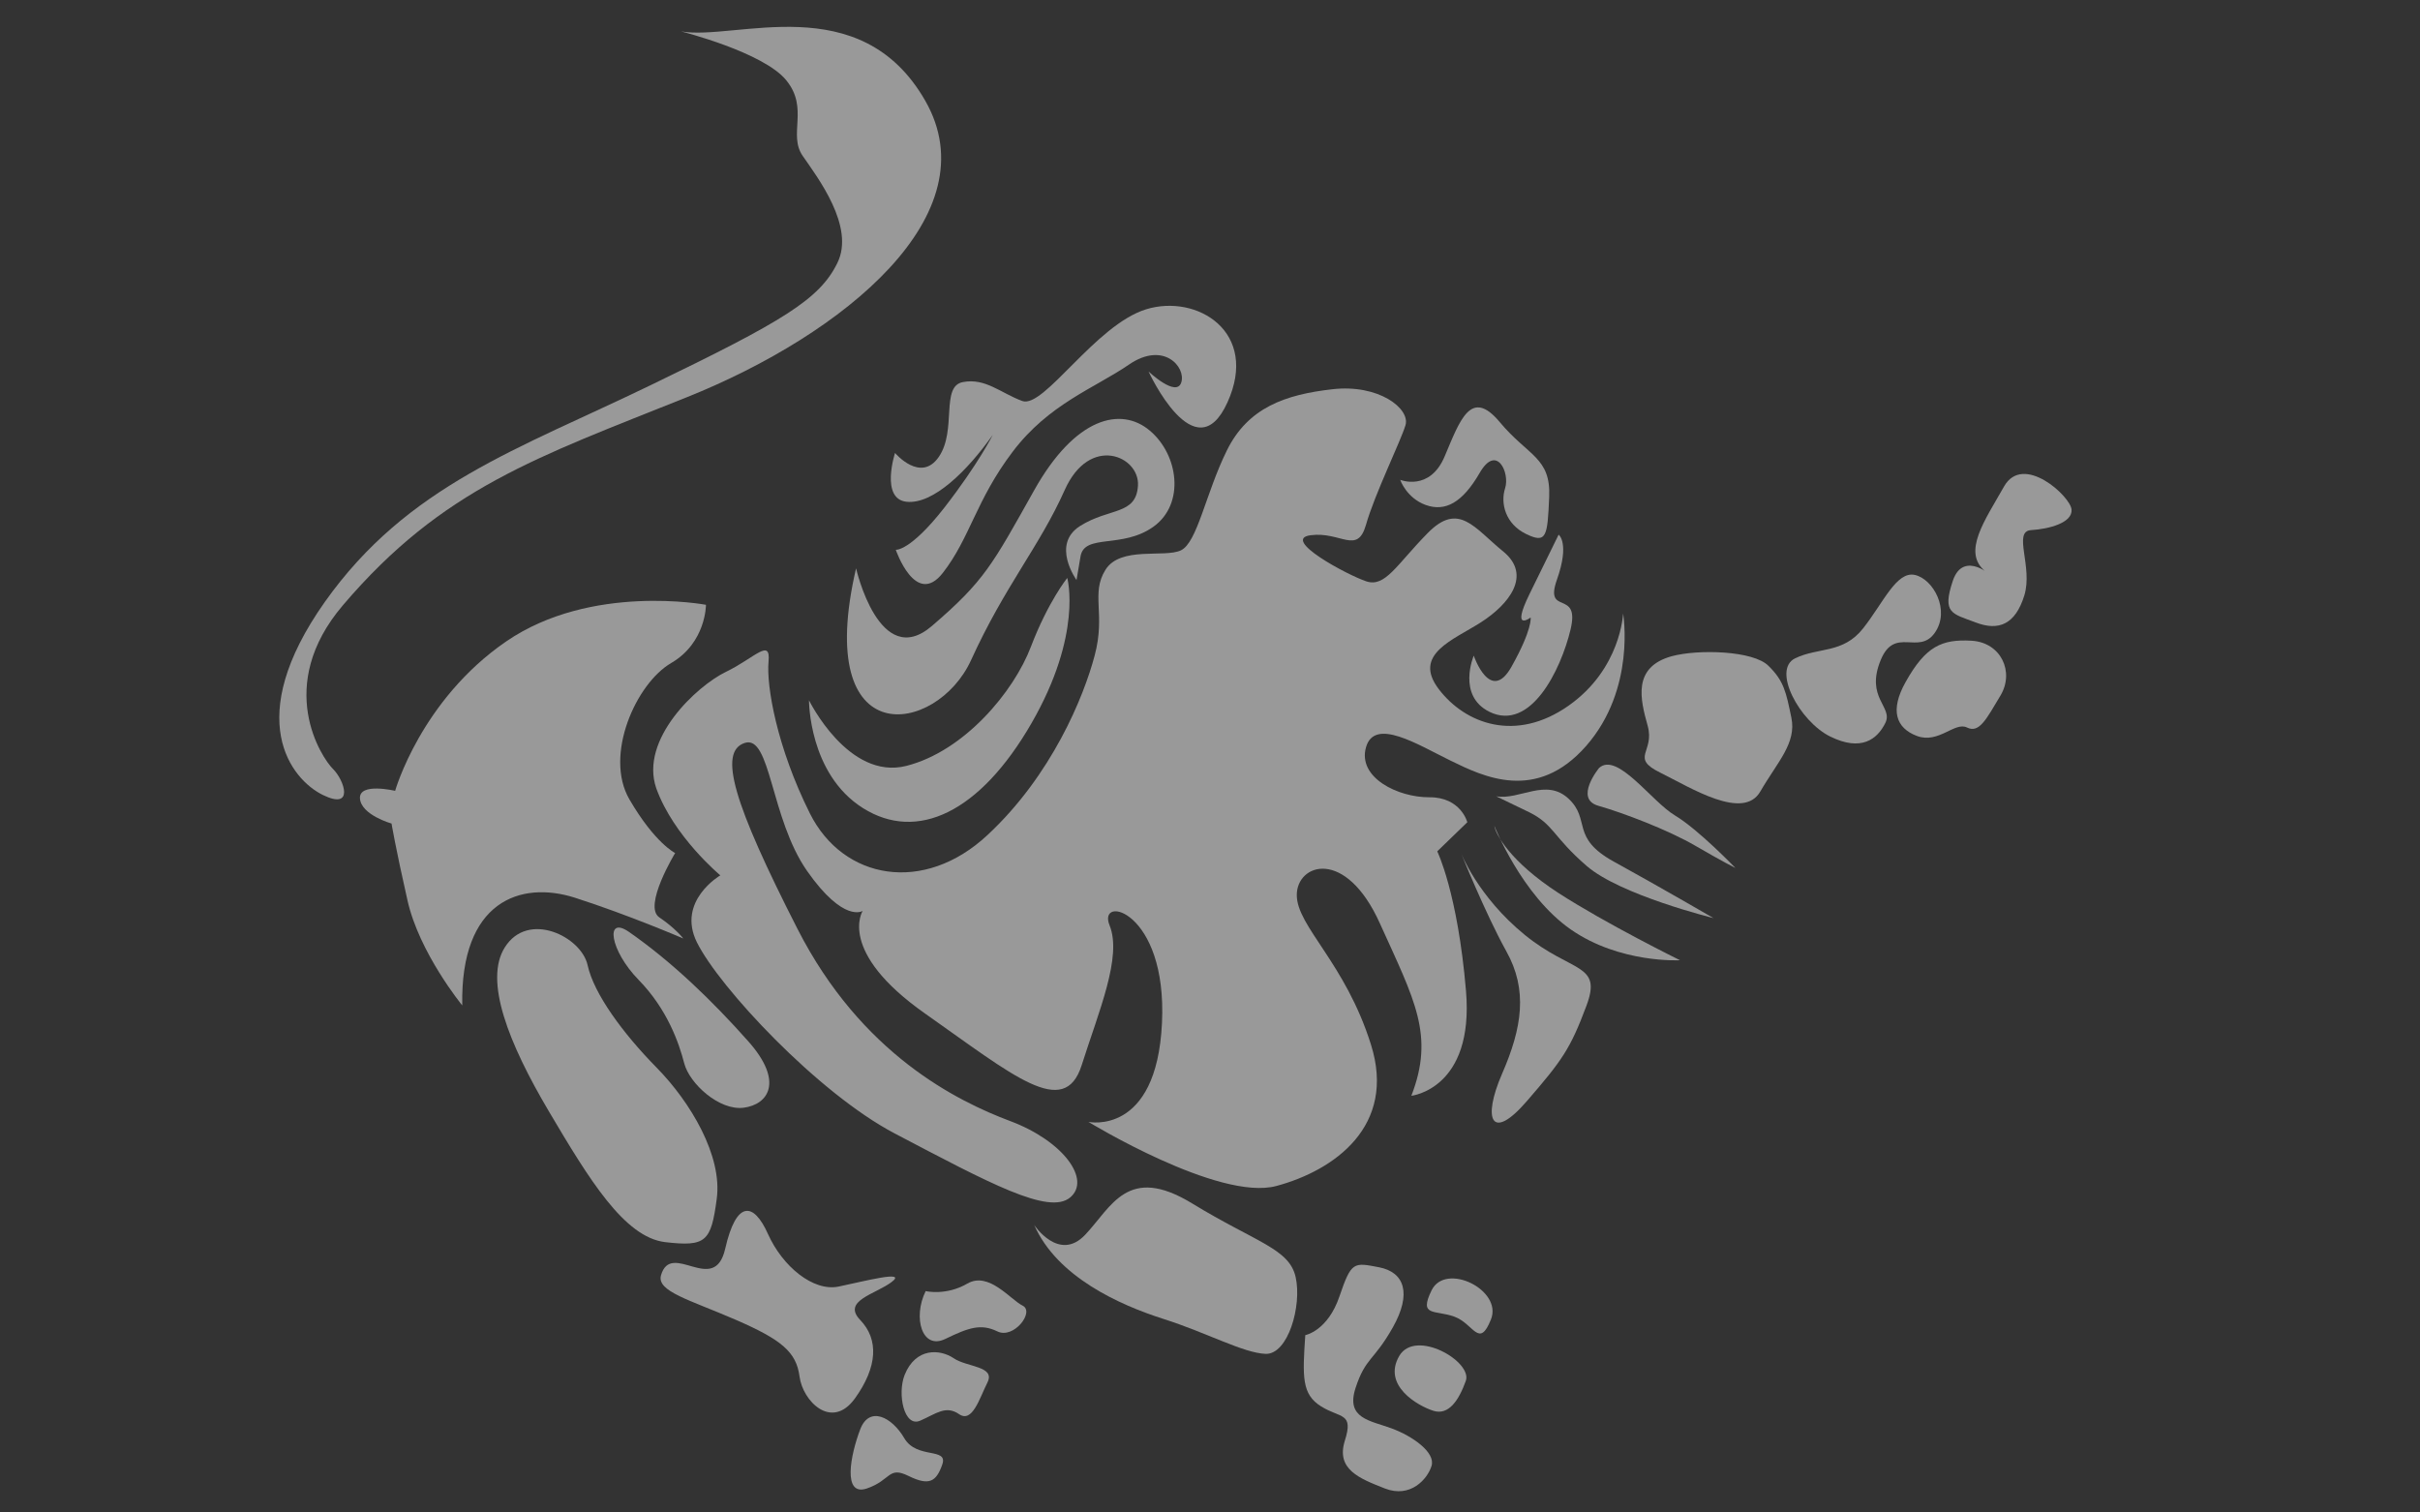 <?xml version="1.0" encoding="utf-8"?>
<!-- Generator: Adobe Illustrator 20.1.0, SVG Export Plug-In . SVG Version: 6.00 Build 0)  -->
<svg version="1.1" id="Layer_1" xmlns="http://www.w3.org/2000/svg" xmlns:xlink="http://www.w3.org/1999/xlink" x="0px" y="0px"
	 viewBox="0 0 1280 800" style="enable-background:new 0 0 1280 800;" xml:space="preserve">
<rect x="0" y="0" width="1280" height="800" fill="#333333" stroke="none"/>
<style type="text/css">
	.st0{opacity:0.5;}
	.st1{fill:#FFFFFF;}
</style>
<title>cropped-zodiac-illustrations</title>
<g id="leo_2_" class="st0">
	<path class="st1" d="M360.2,16.6c0,0,43.7,11,55.7,25.9c12.1,14.8,0.8,28.7,8.7,40c7.8,11.3,27.8,37.4,18.3,56.6
		c-9.4,19.2-28.5,30.7-98.7,64.6c-70.2,34-128.6,52.9-172.4,114.7c-43.7,61.8-17.8,93.9-1,102.1c16.8,8.2,11.3-7.9,5.3-13.8
		c-6-5.9-31.1-43.9,5.3-86.6c52.7-61.9,102.9-78.3,181.9-110c83.4-33.4,160.5-96.7,126.1-156.8C455-6.8,388.9,21.7,360.2,16.6z"/>
	<path class="st1" d="M207.1,435.6c0,0-16-4.5-16.7-13.2c-0.7-8.7,18.6-4.1,18.6-4.1s13.6-48,58.7-79c45-30.9,105.7-19.4,105.7-19.4
		s0.1,20-18.4,30.8c-18.6,10.8-35.6,48.8-22.1,72.1c13.5,23.2,24.2,28.4,24.2,28.4s-17.1,28.1-8.4,34c8.7,5.9,12.7,11.2,12.7,11.2
		s-28.7-12.4-57.4-21.6c-28.7-9.1-60.6,1.8-59.5,57c0,0-22.8-27.8-29-55.7C209.2,448.3,207.1,435.6,207.1,435.6z"/>
	<path class="st1" d="M473.2,599.5c50.1,26.3,81.5,43.3,92.8,33.9s-3.6-29.9-31.6-40.4c-28-10.5-78.8-35.4-112.6-101.7
		c-33.8-66.3-42-93.6-28-98.3c13.9-4.8,13.6,39.8,33.1,67.7c19.5,27.8,29.4,21.1,29.4,21.1s-13.8,21.4,33,54.3
		c46.8,32.9,73.6,56.1,82.8,27.4c9.1-28.7,21.5-57.4,14.8-74c-6.8-16.6,30.6-8.2,27.7,51.7c-2.9,59.9-38.9,52.2-38.9,52.2
		s68.9,42.1,99.4,33.9c30.6-8.2,63.7-31.7,50-74.9c-13.6-43.2-39.1-62.3-39.2-78.9c-0.1-16.7,25.8-25.5,44,15
		c18.3,40.5,29,59,16.6,91.1c0,0,33.3-3.6,28.9-55.5c-4.4-51.9-15.2-73.8-15.2-73.8l15.9-15.4c0,0-3.4-13.3-20.1-13.2
		c-16.6,0.1-38-10.4-33.5-26.4c4.5-16,27.3-1.5,44.7,7c17.4,8.5,45.4,22.3,71.8-7.8c26.4-30.2,19.5-70,19.5-70s-1.1,29.3-28.9,48.8
		c-27.8,19.5-54.5,9.7-68.6-8.8c-14.1-18.5,7.8-26,22.4-35.4c14.6-9.4,27.1-24.8,11.7-37.4c-15.4-12.5-23.5-26.5-40-9.7
		c-16.5,16.8-22.4,28.8-32.4,25.5c-10-3.3-45.4-22.3-29.5-24.4c16-2.1,24.7,10.5,29.3-5.5c4.5-16,18.3-44.1,20.9-52.7
		c2.6-8.7-14.1-21.9-38.8-19c-24.6,2.8-44.5,9.6-55.7,32.4c-11.2,22.7-15.6,48.7-24.3,52.8c-8.6,4.1-32-2.4-39.9,10.3
		c-7.9,12.7,0.2,23.3-5.7,45.3c-5.8,22-22.8,63.4-56.6,94.9c-33.7,31.5-76.4,23.8-94-11.3c-17.6-35.2-23.1-67.7-21.9-80.4
		c1.2-12.7-7.3-1.9-22.6,5.5c-15.3,7.4-45.7,35.6-36.8,61.5C356.3,442.5,381,463,381,463s-23.2,13.5-12.4,35.4
		C380.4,522.2,432.5,578.1,473.2,599.5z"/>
	<path class="st1" d="M564.5,305.7c0,0,8.3,29.6-18.9,76.8s-60.5,63-89.2,44.9c-28.7-18.1-28.5-57-28.5-57s20.8,42.5,51.5,34.7
		c30.7-7.8,56.9-39.3,65.9-63.1C554.4,318.2,564.5,305.7,564.5,305.7z"/>
	<path class="st1" d="M452.8,300.6c0,0,12.3,54.4,40.1,30.5c27.9-23.9,32.1-32.6,54-71.6c21.8-39,46.1-44.6,61.3-31.7
		c15.2,12.8,18.6,38.7,2,50.7c-16.6,12-36.7,3.5-38.7,15.9c-2.1,12.4-2.1,12.4-2.1,12.4s-13.6-18.8,1.9-28.6
		c15.6-9.8,29.6-5.6,30.6-21.3c1-15.7-25.6-27.3-38.8,2.4c-13.3,29.8-31.5,50.4-49.5,89.9C495.5,388.8,429.8,399.5,452.8,300.6z"/>
	<path class="st1" d="M525.1,230c0,0-7.5,15.2-25.6,38.5c-18.2,23.3-25.7,22.3-25.7,22.3s10.5,30.7,24.9,12.2
		c14.4-18.5,17.5-38.4,36.8-63.9c19.2-25.5,43.5-33.8,61.7-46.3c18.3-12.5,30.2,1.4,27.6,9.5c-2.6,8.1-17.3-5.8-17.3-5.8
		s24.7,53.8,41.7,16.4c17-37.3-16.1-57.6-43-49.3c-26.9,8.3-54.1,52.7-65.5,48.5c-11.4-4.2-19.5-12.3-31.4-10
		c-11.9,2.2-3.1,25.4-12.7,39.5c-9.6,14.1-23.2-2-23.2-2s-7.9,24.3,6.1,25.8C493.6,266.9,511.8,248.9,525.1,230z"/>
	<path class="st1" d="M740.6,253.8c0,0,15.7,6.4,23.6-12.6c8-18.9,13.8-36.2,29-18c15.2,18.2,27.1,18.7,26.2,39.7
		c-0.9,21-1.4,24.8-12.3,19.5c-10.8-5.3-13.6-16.1-11-24.2c2.6-8.1-4.5-23.7-13.5-8c-9.1,15.7-18.2,20.6-28.5,16.9
		C743.9,263.4,740.6,253.8,740.6,253.8z"/>
	<path class="st1" d="M779.5,346.8c0,0,8.8,25.8,20,5.8c11.2-20,10.1-26,10.1-26s-10.7,8.2-0.6-12.4c10.1-20.6,15.4-31.4,15.4-31.4
		s6,4.3-0.9,23.8c-6.9,19.5,12.4,4.7,7.2,26.4c-5.2,21.6-21.2,54.1-42.9,43.5C770.5,367.9,779.5,346.8,779.5,346.8z"/>
	<path class="st1" d="M772.7,451c0,0,8.8,23.1,33.8,43.5c25,20.3,41.1,14.8,32.6,37.5c-8.5,22.7-12.7,28.7-31.5,50.4
		c-18.7,21.7-23.7,9.9-13.1-14.5c10.6-24.3,13.7-44.3,2.2-64.8C785.4,482.7,772.7,451,772.7,451z"/>
	<path class="st1" d="M790.4,436.8c0.6,4.3,8.2,18.8,33.7,35.4c25.5,16.5,64.5,35.7,64.5,35.7s-31.8,1.8-57.8-16.3
		C804.7,473.4,790.4,436.8,790.4,436.8z"/>
	<path class="st1" d="M791.4,421.2c12.4,2.1,26.4-9.9,38.3,1.3c11.9,11.2,0.7,20.5,24,33.3c23.3,12.8,52.6,29.8,52.6,29.8
		s-49.2-12.1-67.1-27.6c-17.9-15.5-17.4-22-30.4-28.4C795.7,423.3,791.4,421.2,791.4,421.2z"/>
	<path class="st1" d="M845.8,406.2c0,0-13.4,16.3-0.4,20c13,3.7,36.8,12.7,51.4,21.2c14.6,8.5,21.1,11.7,21.1,11.7
		s-19.6-20.4-32-27.8C873.4,423.8,855.4,397.5,845.8,406.2z"/>
	<path class="st1" d="M884.2,347.1c-20.9,5.8-16.6,22.8-12.7,36.8c3.9,14-9.6,16.8,6.7,24.8c16.2,8,43.9,25.6,52.9,9.9
		c9.1-15.7,19.2-25.5,16.4-39c-2.8-13.5-3.9-19.4-12.1-27.4C927.4,344.1,898.2,343.3,884.2,347.1z"/>
	<path class="st1" d="M994.8,349c-8.4,20.2,6.7,24.8,2.4,33.4c-4.3,8.7-12.8,15.2-29.1,7.2c-16.3-8-31-35.4-18.6-41.4
		c12.4-6,25.3-2.3,36-15.9c10.7-13.6,17.6-30.3,27.3-28.2c9.7,2.1,19,18.7,10.5,30.7C1014.8,346.7,1002.2,331.2,994.8,349z"/>
	<path class="st1" d="M1007.9,360.8c-8.3,14.8-5.2,24.3,6.1,28.5c11.4,4.2,19.9-7.7,26.4-4.5c6.5,3.2,10.2-4.4,17.7-16.9
		c7.5-12.5,0.3-28.1-15.3-29C1027.1,338,1018.5,341.8,1007.9,360.8z"/>
	<path class="st1" d="M1050.1,302.2c5.6,4.6-11.4-12.3-17.2,5c-5.8,17.3-0.4,17.3,12,22c12.4,4.8,21.1,0.9,25.8-14.2
		c4.7-15.1-6.2-33.9,3.5-34.6c9.7-0.6,22.1-3.9,21.5-10.9c-0.6-7-25.6-30-35.7-12.2C1049.9,275.2,1037.6,292.1,1050.1,302.2z"/>
	<path class="st1" d="M332.8,493c22.8,15.9,44,36.4,63,57.8c19,21.4,10.5,33.4-2.4,35.1c-12.9,1.7-28.7-12.7-31.5-23.5
		c-2.8-10.8-8.9-28.5-24.1-44.1C322.6,502.8,319.8,483.9,332.8,493z"/>
	<path class="st1" d="M267,501.1c-11.1,17.6,2,50.7,23.3,86.7c21.3,36,39.9,66.6,61.5,69.2c21.6,2.5,24.3-0.2,27.3-22.9
		c3.1-22.7-13.9-51.2-31.8-69.4c-17.9-18.2-33.2-39.1-36.5-54.2C307.5,495.4,279.3,481.5,267,501.1z"/>
	<path class="st1" d="M383.6,660.4c5.8-25.4,14.9-24.9,22.6-7.7c7.7,17.2,24,30.6,37.4,27.8c13.5-2.8,36.6-8.9,28-2.4
		c-8.6,6.5-26.4,9.9-16.6,20.1c9.8,10.2,9.3,24.7-2.9,41.6c-12.3,16.8-27.5,1.3-29.2-11.7c-1.7-12.9-9.3-19.4-33.7-30
		c-24.4-10.6-41.9-15-39.6-23.5C355,655.8,377.9,685.8,383.6,660.4z"/>
	<path class="st1" d="M547,647.9c0,0,13.1,19.9,27,5.2c13.9-14.7,22.4-37.4,56.5-16.6c34.1,20.8,51.4,23.9,54.8,39
		c3.4,15.1-4,41-15.9,40.6c-11.9-0.5-30.8-11.1-54.1-18.5C592.1,690.2,559.1,675.4,547,647.9z"/>
	<path class="st1" d="M690.4,706.2c-1.5,22.1-1.9,31.3,8.4,37.7c10.3,6.4,17.3,3.1,12.5,18.2c-4.7,15.1,7.7,19.9,21.2,25.2
		c13.5,5.3,22.6-5,24.7-12c2.1-7-9.8-15.6-21.2-19.8c-11.4-4.2-24.3-5.2-19-21.4c5.3-16.2,9.6-14.1,19.7-32
		c10.1-17.9,6.2-29.2-7.3-31.8c-13.5-2.6-14.6-3.1-20.9,15.3C702.3,704,690.4,706.2,690.4,706.2z"/>
	<path class="st1" d="M740.1,717.2c-9.1,15.7,9.9,26.4,18,29c8.1,2.6,13.5-5.5,17.2-15.8C779,720.2,748.7,702.6,740.1,717.2z"/>
	<path class="st1" d="M757.2,682.5c-6.9,14.1,1.7,10.2,12,13.9c10.3,3.7,13.1,17.2,19.4,1.5C794.9,682.3,764.6,667.4,757.2,682.5z"
		/>
	<path class="st1" d="M489.6,682.9c-6.9,14.1-1.9,31.3,10.4,25.3c12.4-6,18.8-8.2,27.5-4c8.7,4.3,19.9-10.4,13.4-13.6
		c-6.5-3.2-17.9-18.2-29.2-11.7C500.4,685.5,489.6,682.9,489.6,682.9z"/>
	<path class="st1" d="M478.5,727.2c-4,10.1-0.3,28.1,8.3,24.2c8.6-3.8,13.5-8.2,20.5-3.4c7,4.8,10.7-8.2,15-16.8
		c4.3-8.7-10.9-8-17.9-12.8C497.3,713.6,484.4,712.6,478.5,727.2z"/>
	<path class="st1" d="M455,756c-5.2,13.6-9.5,35.7,3.5,31.3c12.9-4.4,11.2-12,22.1-6.6c10.8,5.3,14.6,3.1,17.8-6.1
		c3.2-9.2-13.5-2.6-20.1-13.9C471.7,749.4,459.8,743.5,455,756z"/>
</g>
</svg>
